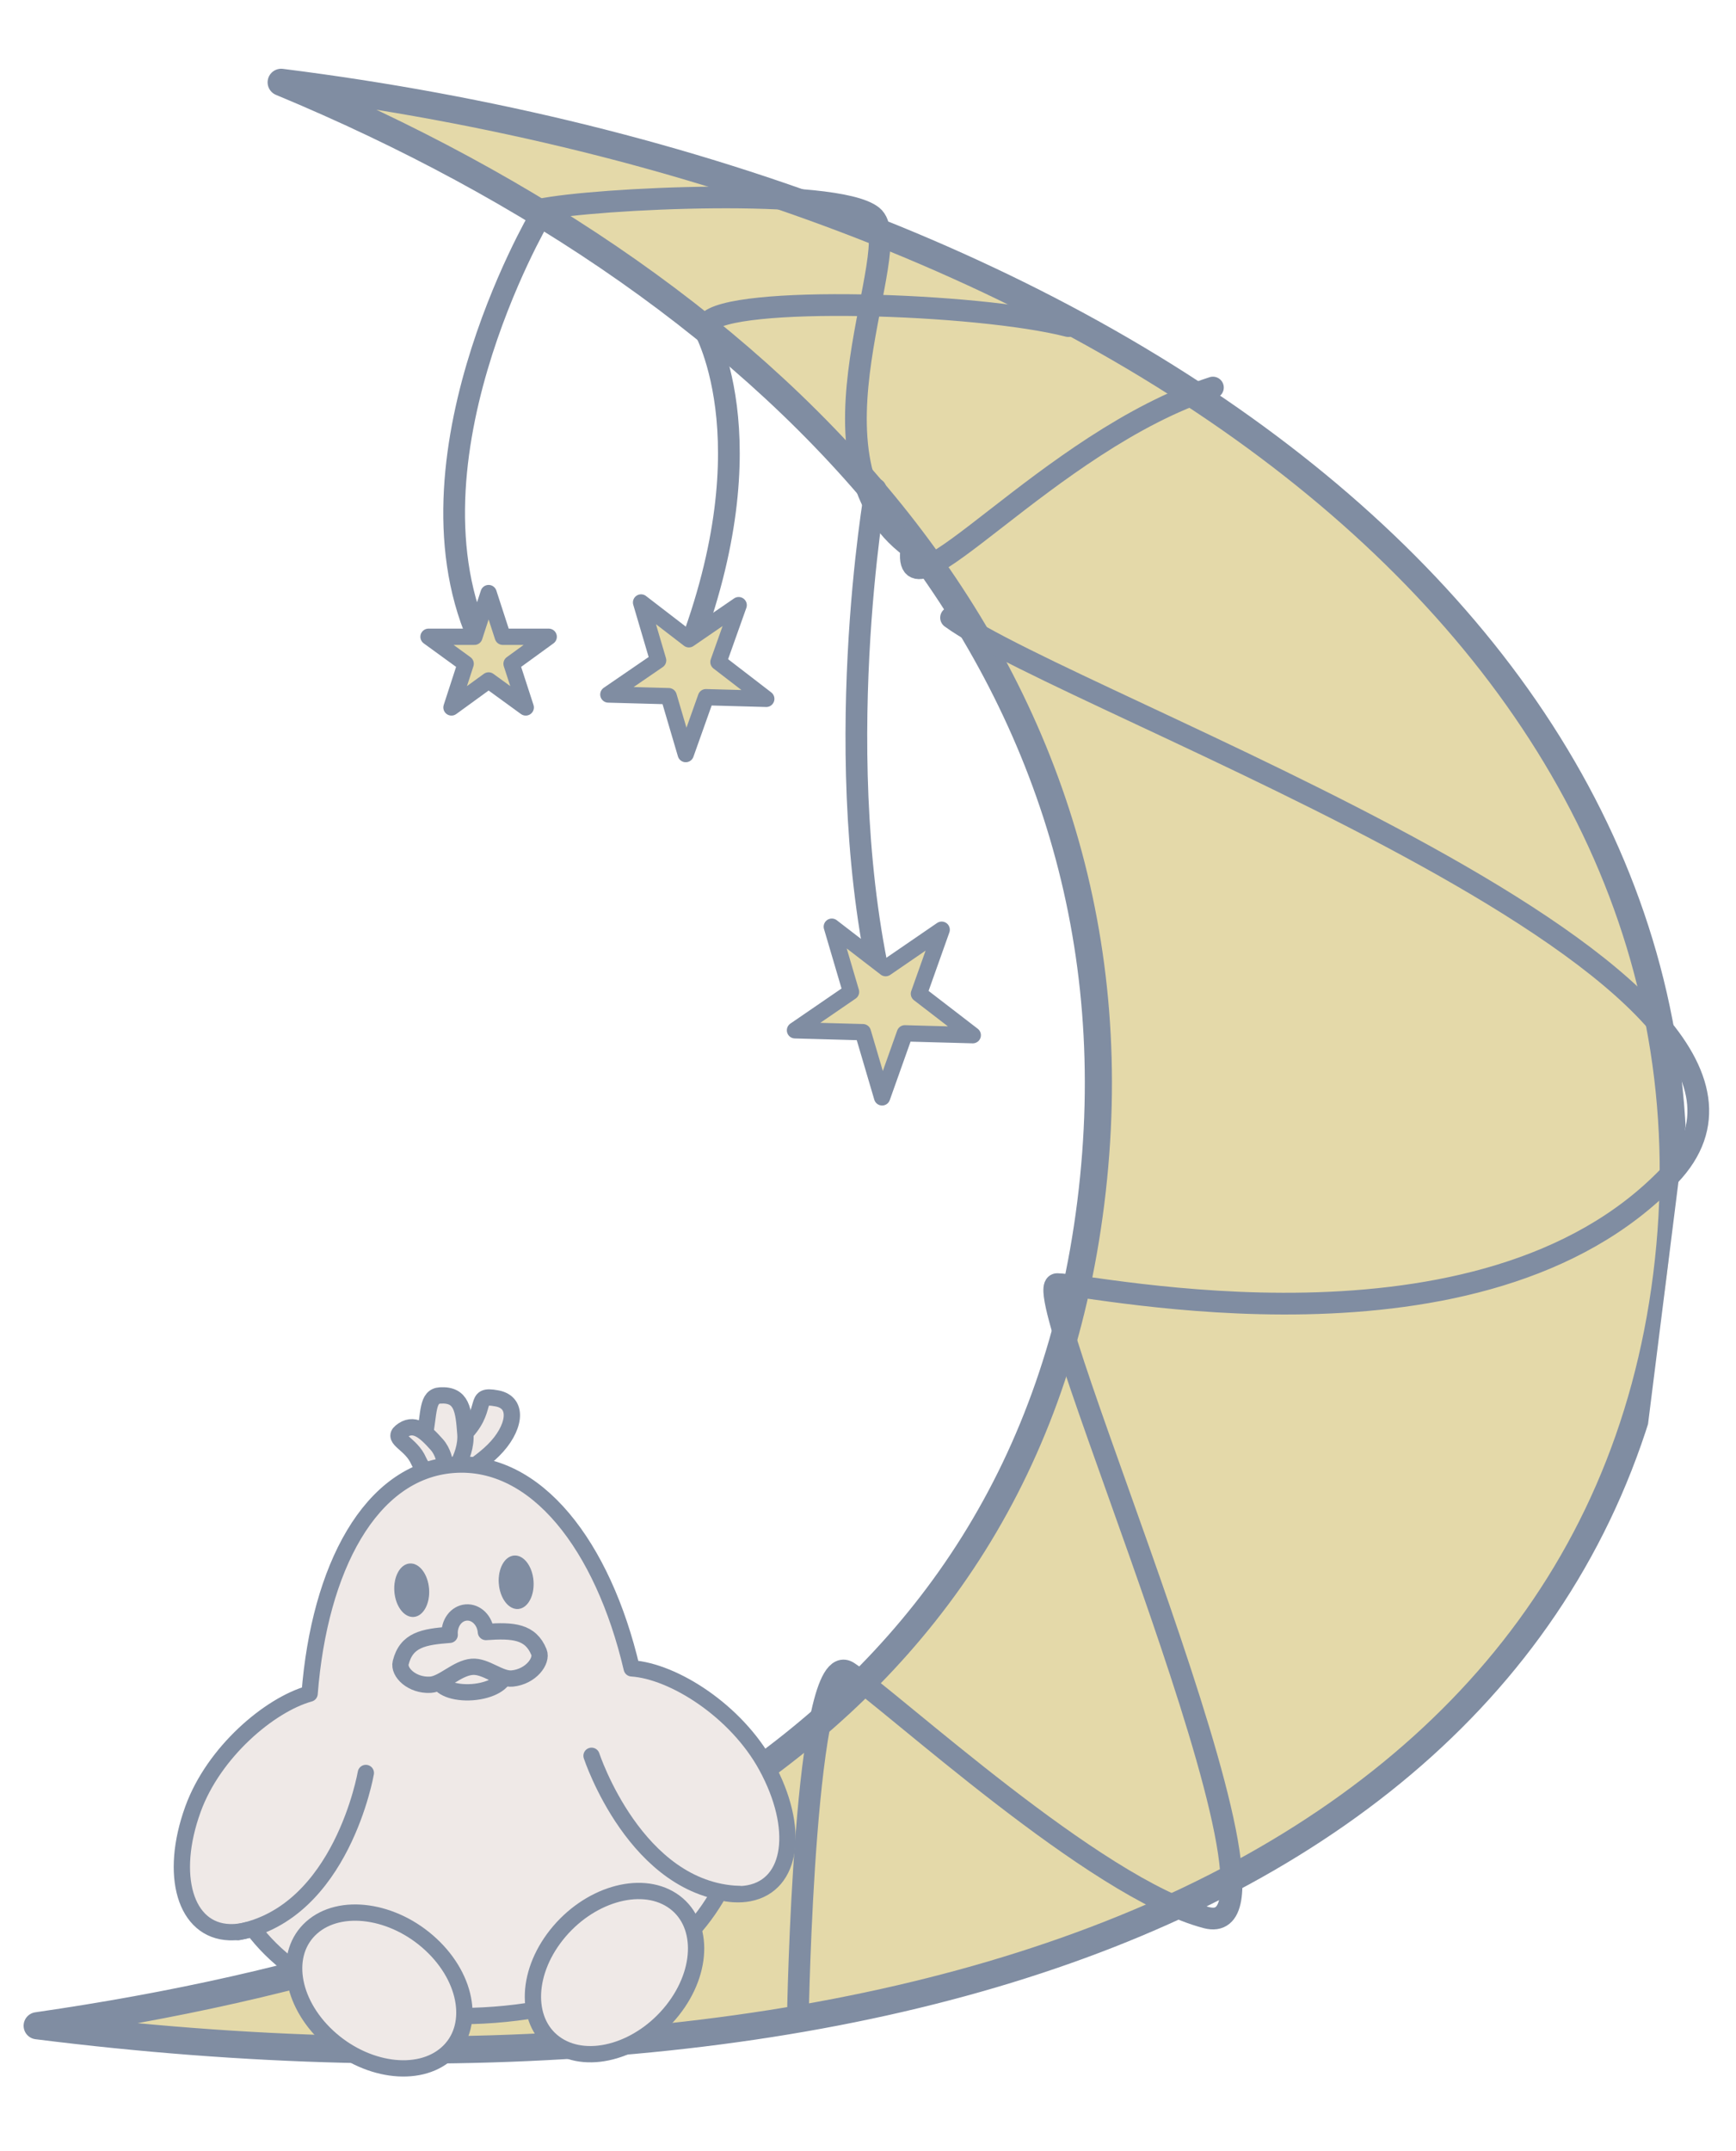 <?xml version="1.0" encoding="UTF-8" standalone="no"?><!DOCTYPE svg PUBLIC "-//W3C//DTD SVG 1.1//EN" "http://www.w3.org/Graphics/SVG/1.1/DTD/svg11.dtd"><svg width="100%" height="100%" viewBox="0 0 2315 2867" version="1.1" xmlns="http://www.w3.org/2000/svg" xmlns:xlink="http://www.w3.org/1999/xlink" xml:space="preserve" xmlns:serif="http://www.serif.com/" style="fill-rule:evenodd;clip-rule:evenodd;stroke-linecap:round;stroke-linejoin:round;stroke-miterlimit:1.5;"><g><g><clipPath id="_clip1"><path d="M2411.4,196.744l-2118.6,-266.137l-377.631,3006.14l2118.6,266.137l377.631,-3006.14Z"/></clipPath><g clip-path="url(#_clip1)"><path d="M374.954,109.732c667.683,277.266 1168.13,788.884 1079.61,1493.61c-88.527,704.721 -689.474,993.108 -1404.99,1096.62c1115.49,140.126 2068.8,-170.571 2173.02,-1000.14c104.21,-829.57 -732.148,-1449.96 -1847.64,-1590.09l0.002,-0Z" style="fill:#e4d9a9;stroke:#808da2;stroke-width:36.19px;"/></g></g><g id="Layer2"><path d="M1064,2688.28c0,-0 8.339,-498.701 67.277,-459.629c58.935,39.071 328.946,288.104 477.416,327.175c148.471,39.072 -245.817,-844.329 -198.932,-844.329c46.886,0 566.533,116.854 816.59,-144.743c250.056,-261.597 -797.895,-626.285 -958.088,-743.498" style="fill:none;stroke:#808da2;stroke-width:28.97px;"/><path d="M1215.47,730.33c-160.192,-117.215 -3.188,-403.282 -52.187,-442.354c-48.998,-39.071 -369.383,-24.135 -443.618,-8.505" style="fill:none;stroke:#808da2;stroke-width:28.97px;"/><path d="M1215.47,730.33c-15.628,109.399 183.186,-143.463 401.984,-213.791" style="fill:none;stroke:#808da2;stroke-width:28.97px;"/><path d="M1424.63,434.627c-121.186,-31.056 -452.926,-41.615 -481.3,-4.085" style="fill:none;stroke:#808da2;stroke-width:28.97px;"/><path d="M719.669,289.54c-0,-0 -198.988,338.464 -71.339,582.329" style="fill:none;stroke:#808da2;stroke-width:28.97px;"/><path d="M935.603,431.771c0,-0 93.356,148.604 -19.051,440.098" style="fill:none;stroke:#808da2;stroke-width:28.97px;"/><path d="M1167.61,651.82c-0,-0 -64.451,364.921 11.047,677.49" style="fill:none;stroke:#808da2;stroke-width:28.97px;"/></g><g id="Layer1"><g><path d="M662.903,1863.84c30.255,5.782 23.237,41.198 -4.778,68.979c-24.365,24.161 -60.67,42.133 -60.67,42.133c-0,-0 -1.347,-41.544 17.371,-59.262c40.291,-38.142 13.004,-58.556 48.077,-51.85Z" style="fill:#efe9e7;stroke:#808da2;stroke-width:21.72px;"/><path d="M587.08,1859.86c29.026,-1.632 31.092,19.436 33.511,51.231c2.419,31.794 -24.747,63.983 -24.747,63.983c0,0 -36.151,-26.137 -30.052,-57.702c6.725,-34.795 3.331,-56.503 21.288,-57.512Z" style="fill:#efe9e7;stroke:#808da2;stroke-width:21.72px;"/><path d="M534.557,1908.24c16.942,-13.987 31.543,-1.381 47.911,17.105c16.368,18.488 11.406,49.888 11.406,49.888c-0,0 -26.13,-6.236 -35.626,-28.18c-9.983,-23.07 -35.805,-28.811 -23.691,-38.813Z" style="fill:#efe9e7;stroke:#808da2;stroke-width:21.72px;"/></g><path d="M337.055,2570.35c-10.564,3.527 -20.973,5.251 -30.953,4.914c-59.089,-2 -80.918,-75.532 -48.715,-164.106c27.657,-76.068 102.064,-138.978 155.481,-153.864c13.084,-167.181 80.873,-296.473 191.468,-304.887c110.566,-8.41 199.827,108.002 238.068,271.22c55.969,3.722 139.45,56.849 179.552,130.158c45.23,82.682 34.775,158.67 -23.332,169.584c-12.118,2.276 -25.359,1.543 -39.138,-1.793c-47.292,85.651 -142.168,151.742 -300.046,163.751c-156.653,11.916 -265.445,-38.832 -322.385,-114.977Z" style="fill:#efe9e7;stroke:#808da2;stroke-width:21.72px;"/><path d="M788.835,2340.15c0,0 58.934,179.351 196.538,184.22" style="fill:#efe9e7;stroke:#808da2;stroke-width:21.72px;"/><path d="M487.856,2363.05c-0,-0 -32.05,186.274 -170.123,212.112" style="fill:#efe9e7;stroke:#808da2;stroke-width:21.72px;"/><path d="M415.525,2569.18c38.022,-33.857 109.324,-23.8 159.126,22.444c49.801,46.246 59.363,111.279 21.339,145.136c-38.022,33.859 -109.324,23.802 -159.126,-22.444c-49.801,-46.244 -59.363,-111.279 -21.339,-145.136Z" style="fill:#efe9e7;stroke:#808da2;stroke-width:21.72px;"/><path d="M895.984,2532.64c-42.706,-27.716 -111.668,-6.99 -153.9,46.257c-42.233,53.245 -41.849,118.976 0.858,146.693c42.707,27.718 111.668,6.99 153.901,-46.255c42.233,-53.245 41.848,-118.977 -0.859,-146.695Z" style="fill:#efe9e7;stroke:#808da2;stroke-width:21.72px;"/><g><path d="M546.369,2084.45c12.438,-0.945 23.731,13.977 25.201,33.304c1.47,19.328 -7.435,35.786 -19.873,36.733c-12.438,0.945 -23.729,-13.977 -25.199,-33.304c-1.47,-19.328 7.436,-35.786 19.871,-36.733Z" style="fill:#808da2;stroke:#808da2;stroke-width:1.22px;stroke-linecap:butt;stroke-miterlimit:2;"/><path d="M685.655,2073.86c12.436,-0.947 23.729,13.977 25.199,33.304c1.47,19.328 -7.435,35.786 -19.871,36.733c-12.438,0.945 -23.731,-13.977 -25.201,-33.304c-1.47,-19.328 7.435,-35.788 19.873,-36.733Z" style="fill:#808da2;stroke:#808da2;stroke-width:1.22px;stroke-linecap:butt;stroke-miterlimit:2;"/></g><path d="M626.839,2213.08c24.321,-1.851 44.787,6.109 45.673,17.762c0.888,11.654 -18.139,22.616 -42.46,24.467c-24.321,1.85 -44.786,-6.11 -45.673,-17.762c-0.886,-11.654 18.141,-22.618 42.46,-24.467Z" style="fill:#efe9e7;stroke:#808da2;stroke-width:21.72px;"/><path d="M647.96,2175.18c36.388,-2.586 59.587,-0.759 70.749,26.83c4.682,11.573 -10.585,32.589 -35.473,35.145c-16.623,1.708 -35.408,-17.138 -53.848,-15.585c-20.048,1.688 -38.795,22.954 -55.486,23.898c-24.462,1.384 -42.775,-16.6 -39.548,-29.435c7.665,-30.488 30.497,-34.45 65.328,-37.101c-0.001,-0.03 -0.003,-0.058 -0.007,-0.087c-1.167,-15.369 8.701,-28.669 22.024,-29.682c13.324,-1.015 25.091,10.641 26.261,26.01l-0,0.007Z" style="fill:#efe9e7;stroke:#808da2;stroke-width:21.72px;"/></g><g><path d="M651.57,790.478l18.918,58.222l61.217,-0l-49.525,35.982l18.917,58.22l-49.527,-35.982l-49.524,35.982l18.917,-58.22l-49.525,-35.982l61.215,-0l18.917,-58.222Z" style="fill:#e4d9a9;stroke:#808da2;stroke-width:21.72px;"/><path d="M854.881,802.982l63.774,49.066l66.372,-45.49l-26.959,75.815l63.774,49.068l-80.434,-2.21l-26.958,75.814l-22.754,-77.182l-80.434,-2.21l66.371,-45.49l-22.752,-77.181Z" style="fill:#e4d9a9;stroke:#808da2;stroke-width:21.72px;"/><path d="M1109.24,1235.12l71.794,55.236l74.718,-51.21l-30.349,85.349l71.794,55.238l-90.549,-2.488l-30.349,85.349l-25.614,-86.887l-90.55,-2.488l74.719,-51.213l-25.614,-86.886Z" style="fill:#e4d9a9;stroke:#808da2;stroke-width:21.72px;"/></g></g></svg>